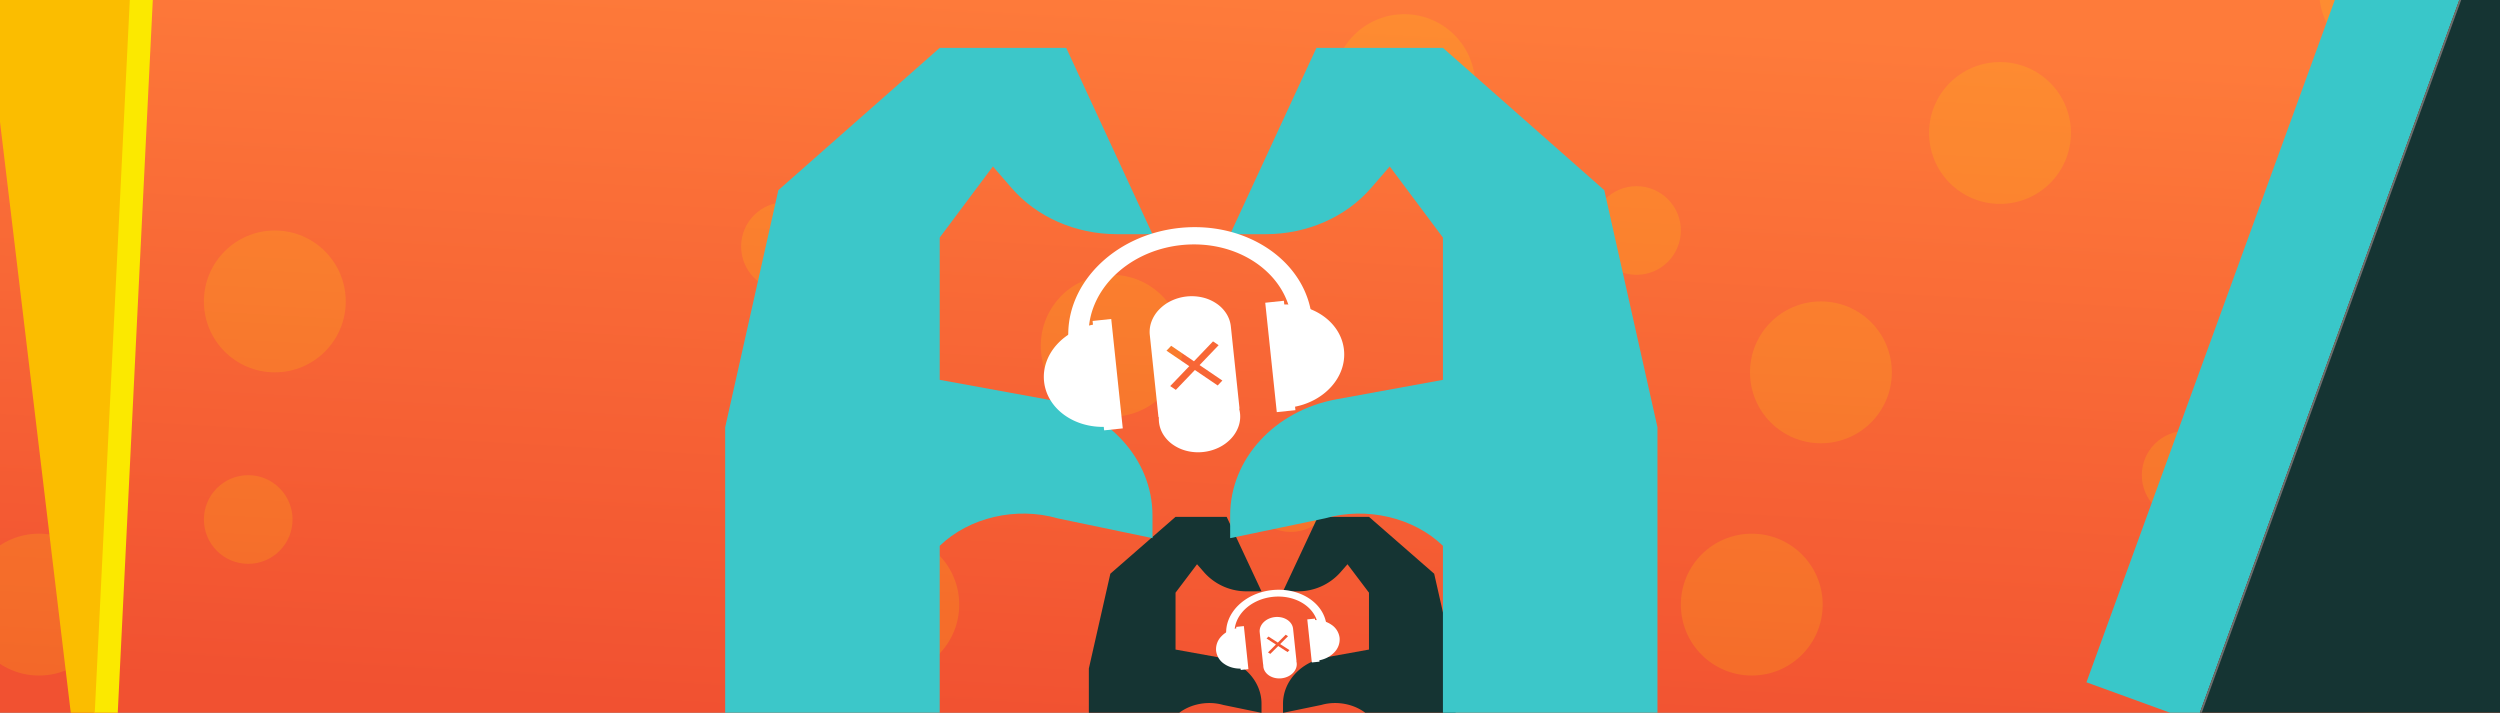 <svg xmlns="http://www.w3.org/2000/svg" xmlns:xlink="http://www.w3.org/1999/xlink" width="1410" height="402" viewBox="0 0 1410 402"><rect x="0" y="0" width="1410" height="402" fill="#808080" stroke="none"/><defs><linearGradient id="a" x1="0.5" x2="0.297" y2="1" gradientUnits="objectBoundingBox"><stop offset="0" stop-color="#fe7b3a"/><stop offset="1" stop-color="#f15131"/></linearGradient><clipPath id="c"><rect width="1410" height="402"/></clipPath></defs><g id="b" clip-path="url(#c)"><rect width="1410" height="402" fill="url(#a)"/><g transform="translate(-513.791 636)"><circle cx="25" cy="25" r="25" transform="translate(628.791 -368)" fill="rgba(251,227,0,0.16)"/><circle cx="25" cy="25" r="25" transform="translate(931.791 -522)" fill="rgba(251,227,0,0.16)"/><circle cx="25" cy="25" r="25" transform="translate(1216.791 -386)" fill="rgba(251,227,0,0.16)"/><circle cx="25" cy="25" r="25" transform="translate(1411.791 -531)" fill="rgba(251,227,0,0.16)"/><circle cx="25" cy="25" r="25" transform="translate(1721.791 -393)" fill="rgba(251,227,0,0.16)"/><circle cx="25" cy="25" r="25" transform="translate(1811.791 -573)" fill="rgba(251,227,0,0.16)"/><circle cx="40" cy="40" r="40" transform="translate(974.791 -335)" fill="rgba(251,227,0,0.16)"/><circle cx="40" cy="40" r="40" transform="translate(628.791 -506)" fill="rgba(251,227,0,0.16)"/><circle cx="40" cy="40" r="40" transform="translate(495.791 -335)" fill="rgba(251,227,0,0.16)"/><circle cx="40" cy="40" r="40" transform="translate(1461.791 -335)" fill="rgba(251,227,0,0.16)"/><circle cx="40" cy="40" r="40" transform="translate(1100.791 -481)" fill="rgba(251,227,0,0.16)"/><circle cx="40" cy="40" r="40" transform="translate(1265.791 -628)" fill="rgba(251,227,0,0.16)"/><circle cx="40" cy="40" r="40" transform="translate(1500.791 -466)" fill="rgba(251,227,0,0.16)"/><circle cx="40" cy="40" r="40" transform="translate(1821.791 -467)" fill="rgba(251,227,0,0.16)"/><circle cx="40" cy="40" r="40" transform="translate(1811.791 -314)" fill="rgba(251,227,0,0.16)"/><circle cx="40" cy="40" r="40" transform="translate(1601.791 -601)" fill="rgba(251,227,0,0.16)"/><circle cx="40" cy="40" r="40" transform="translate(1821.791 -681)" fill="rgba(251,227,0,0.16)"/></g><rect width="66" height="497" transform="translate(1346.738 -82.215) rotate(20)" fill="#39c7c9"/><g transform="translate(1408.757 -59.642) rotate(20)" fill="#153433" stroke="#707070" stroke-width="1"><rect width="217" height="499" stroke="none"/><rect x="0.5" y="0.5" width="216" height="498" fill="none"/></g><g transform="translate(67 12)"><g transform="translate(547.111 279.496)"><path d="M319.49,0H290.66L271,42.019l8.151-.009A31.894,31.894,0,0,0,303.09,31.619l4.277-4.885,12.122,16.04V74.855l-24.269,4.388C281.122,81.792,271,92.736,271,105.433v5.118l21.623-4.466c9.447-2.694,20.19-.193,26.867,6.2V182.5h48.894V85.549L356.261,32.081Z" transform="translate(-161.494)" fill="#153433"/><path d="M48.894,112.283c6.677-6.391,17.42-8.892,26.867-6.2l21.623,4.466v-5.118c0-12.7-10.122-23.641-24.221-26.19L48.894,74.855V42.774l12.122-16.04,4.277,4.885A31.894,31.894,0,0,0,89.233,42.01l8.151.009L77.724,0H48.894L12.122,32.081,0,85.549V182.5H48.894Z" transform="translate(0 0)" fill="#153433"/></g><g transform="translate(342 15)"><path d="M391,0H319.653L271,105.1l20.171-.021c23.194-.031,45.066-9.627,59.244-25.991L361,66.868l30,40.121v80.241L330.941,198.2C296.049,204.579,271,231.955,271,263.711v12.8l53.511-11.171c23.379-6.738,49.966-.483,66.489,15.5V456.483H512V213.976L482,80.241Z" transform="translate(13.811)" fill="#3cc7c9"/><path d="M121,280.844c16.523-15.986,43.11-22.241,66.489-15.5L241,276.513v-12.8c0-31.756-25.049-59.132-59.941-65.506L121,187.229V106.988l30-40.121,10.585,12.219c14.178,16.364,36.05,25.96,59.244,25.991L241,105.1,192.347,0H121L30,80.241,0,213.976V456.483H121Z" fill="#3cc7c9"/></g></g><g transform="matrix(0.995, -0.105, 0.105, 0.995, 1020.526, -3.499)"><g transform="translate(-452 94)"><path d="M22.973,88.162a26.483,26.483,0,0,1-8.942-1.526,23.51,23.51,0,0,1-7.3-4.162A19.531,19.531,0,0,1,1.805,76.3,16.71,16.71,0,0,1,.223,66.025H0V19.419A16.755,16.755,0,0,1,1.805,11.86,19.531,19.531,0,0,1,6.729,5.688a23.509,23.509,0,0,1,7.3-4.162,26.962,26.962,0,0,1,17.884,0,23.509,23.509,0,0,1,7.3,4.162,19.53,19.53,0,0,1,4.923,6.172,16.755,16.755,0,0,1,1.805,7.559V66.025h-.223A16.709,16.709,0,0,1,44.141,76.3a19.531,19.531,0,0,1-4.923,6.173,23.51,23.51,0,0,1-7.3,4.162A26.482,26.482,0,0,1,22.973,88.162ZM23.2,41.7h0L35.061,51.722l2.924-2.472L26.127,39.226,37.985,29.2l-2.924-2.472L23.2,36.755,11.344,26.731,8.42,29.2,20.279,39.226,8.42,49.25l2.924,2.472L23.2,41.7Z" transform="translate(62.027 38.838)" fill="#fff"/><path d="M100.844,63.695H89.3a49.911,49.911,0,0,1,1.1-17.178,51.643,51.643,0,0,1,4.016-10.935,56.117,56.117,0,0,1,6.354-9.9,62.069,62.069,0,0,1,8.415-8.622,68.262,68.262,0,0,1,10.2-7.114,73.711,73.711,0,0,1,11.707-5.371A78.065,78.065,0,0,1,144.03,1.184a82.092,82.092,0,0,1,27.779,0,78.054,78.054,0,0,1,12.937,3.394,73.712,73.712,0,0,1,11.707,5.371,68.234,68.234,0,0,1,10.2,7.114,62.073,62.073,0,0,1,8.416,8.622,56.138,56.138,0,0,1,6.354,9.9,51.624,51.624,0,0,1,4.016,10.935,49.912,49.912,0,0,1,1.1,17.178H214.995a41.594,41.594,0,0,0-.81-15.221,43.039,43.039,0,0,0-3.347-9.113,46.768,46.768,0,0,0-5.3-8.246,51.762,51.762,0,0,0-7.013-7.185A56.892,56.892,0,0,0,190.03,18a61.429,61.429,0,0,0-9.756-4.476A65.019,65.019,0,0,0,169.494,10.7a68.4,68.4,0,0,0-23.149,0,65.012,65.012,0,0,0-10.781,2.828A61.418,61.418,0,0,0,125.808,18a56.889,56.889,0,0,0-8.5,5.928,51.735,51.735,0,0,0-7.013,7.185A46.771,46.771,0,0,0,105,39.36a43.016,43.016,0,0,0-3.346,9.113,41.595,41.595,0,0,0-.81,15.221Z" transform="translate(-72.919 0)" fill="#fff"/><path d="M762-762.707v-58.129a39.211,39.211,0,0,1,12.6,2.793,36.292,36.292,0,0,1,5.467,2.773,33.6,33.6,0,0,1,4.747,3.553c6.027,5.42,9.346,12.5,9.346,19.945s-3.319,14.525-9.346,19.945a33.609,33.609,0,0,1-4.747,3.553A36.3,36.3,0,0,1,774.6-765.5a39.212,39.212,0,0,1-12.6,2.793Z" transform="translate(-624.162 869.835)" fill="#fff"/><path d="M0,0V58.129a39.211,39.211,0,0,0,12.6-2.793,36.3,36.3,0,0,0,5.467-2.773,33.6,33.6,0,0,0,4.747-3.553c6.027-5.42,9.346-12.5,9.346-19.945S28.843,14.539,22.816,9.119a33.607,33.607,0,0,0-4.747-3.553A36.3,36.3,0,0,0,12.6,2.793,39.213,39.213,0,0,0,0,0Z" transform="translate(32.162 107.129) rotate(180)" fill="#fff"/><path d="M0,0H10.568V62.013H0Z" transform="translate(30.784 46.994)" fill="#fff"/><path d="M0,0H10.568V62.013H0Z" transform="translate(128.649 46.994)" fill="#fff"/></g></g><g transform="matrix(0.995, -0.105, 0.105, 0.995, 1122.526, 195.501)"><g transform="translate(-452 94)"><path d="M9.46,34.709a11.357,11.357,0,0,1-3.682-.6A9.8,9.8,0,0,1,2.771,32.47,7.758,7.758,0,0,1,.743,30.04,6.362,6.362,0,0,1,0,27.064a6.283,6.283,0,0,1,.092-1.07H0V7.645A6.362,6.362,0,0,1,.743,4.669a7.758,7.758,0,0,1,2.027-2.43A9.8,9.8,0,0,1,5.777.6a11.583,11.583,0,0,1,7.364,0,9.8,9.8,0,0,1,3.007,1.638,7.758,7.758,0,0,1,2.027,2.43,6.362,6.362,0,0,1,.743,2.976V25.994h-.092a6.314,6.314,0,0,1-.651,4.046,7.758,7.758,0,0,1-2.027,2.43,9.8,9.8,0,0,1-3.007,1.638A11.356,11.356,0,0,1,9.46,34.709Zm.095-18.293h0l4.883,3.946,1.2-.973-4.883-3.946L15.641,11.5l-1.2-.973L9.554,14.47,4.671,10.524l-1.2.973L8.35,15.443,3.467,19.39l1.2.973,4.883-3.946Z" transform="translate(25.541 15.291)" fill="#fff"/><path d="M93.877,25.077H89.122a18.807,18.807,0,0,1,.454-6.763,19.77,19.77,0,0,1,1.654-4.305,22,22,0,0,1,2.617-3.9,24.986,24.986,0,0,1,3.465-3.394,28.165,28.165,0,0,1,4.2-2.8,31.032,31.032,0,0,1,4.82-2.115A33.336,33.336,0,0,1,111.659.466a35.332,35.332,0,0,1,11.438,0A33.331,33.331,0,0,1,128.425,1.8a31.032,31.032,0,0,1,4.82,2.115,28.154,28.154,0,0,1,4.2,2.8,24.988,24.988,0,0,1,3.465,3.394,22.009,22.009,0,0,1,2.616,3.9,19.763,19.763,0,0,1,1.654,4.305,18.807,18.807,0,0,1,.454,6.763H140.88a15.673,15.673,0,0,0-.334-5.993,16.476,16.476,0,0,0-1.378-3.588,18.335,18.335,0,0,0-2.18-3.247A20.837,20.837,0,0,0,134.1,9.421a23.474,23.474,0,0,0-3.5-2.334,25.862,25.862,0,0,0-4.017-1.762,27.765,27.765,0,0,0-4.439-1.114,29.44,29.44,0,0,0-9.532,0,27.762,27.762,0,0,0-4.439,1.114,25.857,25.857,0,0,0-4.017,1.762,23.472,23.472,0,0,0-3.5,2.334,20.826,20.826,0,0,0-2.888,2.829,18.336,18.336,0,0,0-2.18,3.247,16.467,16.467,0,0,0-1.378,3.588,15.673,15.673,0,0,0-.334,5.993Z" transform="translate(-82.378 0)" fill="#fff"/><path d="M762-797.95v-22.885a16.777,16.777,0,0,1,5.189,1.1,15.209,15.209,0,0,1,2.251,1.092,13.8,13.8,0,0,1,1.955,1.4,10.359,10.359,0,0,1,3.848,7.852,10.359,10.359,0,0,1-3.848,7.853,13.816,13.816,0,0,1-1.955,1.4,15.221,15.221,0,0,1-2.251,1.092,16.778,16.778,0,0,1-5.189,1.1Z" transform="translate(-705.243 840.127)" fill="#fff"/><path d="M0,0V22.885a16.775,16.775,0,0,0,5.189-1.1A15.22,15.22,0,0,0,7.44,20.694a13.806,13.806,0,0,0,1.955-1.4,10.359,10.359,0,0,0,3.848-7.852A10.359,10.359,0,0,0,9.395,3.59a13.808,13.808,0,0,0-1.955-1.4A15.22,15.22,0,0,0,5.189,1.1,16.776,16.776,0,0,0,0,0Z" transform="translate(13.243 42.177) rotate(180)" fill="#fff"/><path d="M0,0H4.351V24.414H0Z" transform="translate(12.676 18.502)" fill="#fff"/><path d="M0,0H4.351V24.414H0Z" transform="translate(52.973 18.502)" fill="#fff"/></g></g><path d="M41,0,82,486H0Z" transform="matrix(-0.999, 0.035, -0.035, -0.999, 103.452, 480.194)" fill="#fbe900"/><path d="M41,0,82,486H0Z" transform="matrix(-0.999, 0.035, -0.035, -0.999, 90.46, 480.648)" fill="#fbbd00"/></g></svg>